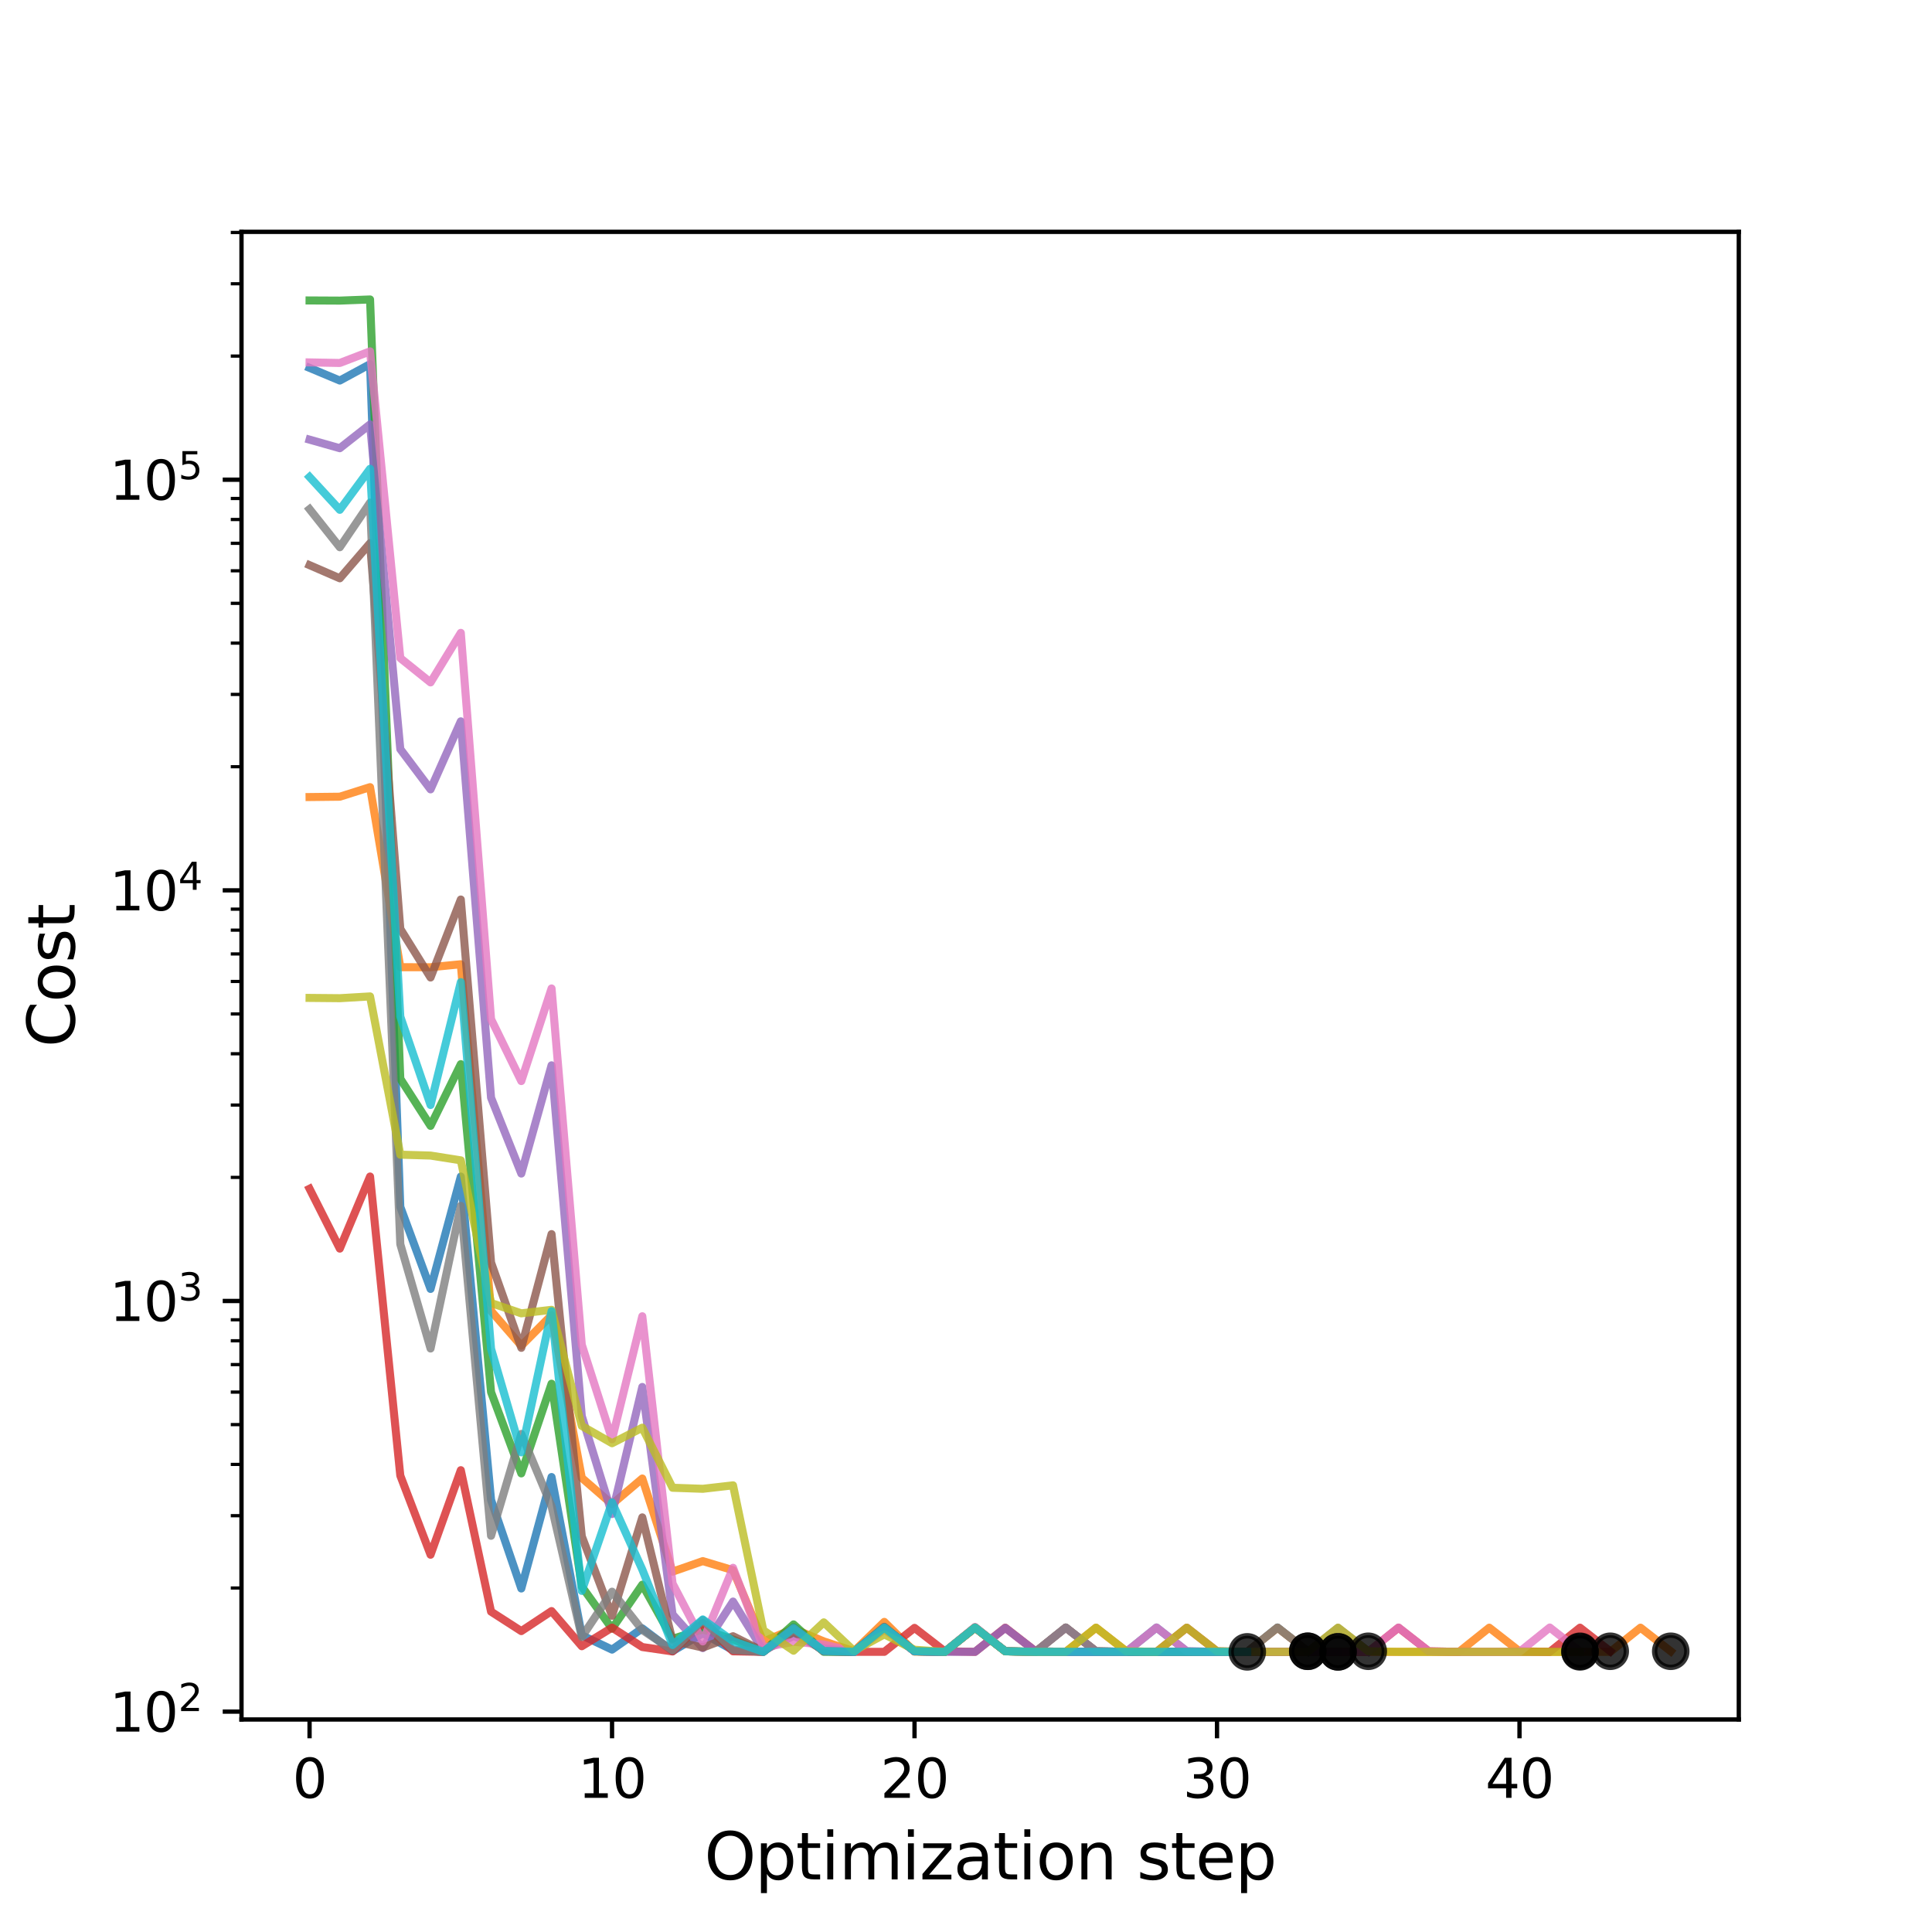 <?xml version="1.0" encoding="utf-8" standalone="no"?>
<!DOCTYPE svg PUBLIC "-//W3C//DTD SVG 1.1//EN"
  "http://www.w3.org/Graphics/SVG/1.1/DTD/svg11.dtd">
<svg xmlns:xlink="http://www.w3.org/1999/xlink" width="360pt" height="360pt" viewBox="0 0 360 360" xmlns="http://www.w3.org/2000/svg" version="1.1">
 <defs>
  <style type="text/css">*{stroke-linejoin: round; stroke-linecap: butt}</style>
 </defs>
 <g id="figure_1">
  <g id="patch_1">
   <path d="M 0 360 
L 360 360 
L 360 0 
L 0 0 
z
" style="fill: #ffffff"/>
  </g>
  <g id="axes_1">
   <g id="patch_2">
    <path d="M 45 320.4 
L 324 320.4 
L 324 43.2 
L 45 43.2 
z
" style="fill: #ffffff"/>
   </g>
   <g id="matplotlib.axis_1">
    <g id="xtick_1">
     <g id="line2d_1">
      <defs>
       <path id="mddc318a916" d="M 0 0 
L 0 3.5 
" style="stroke: #000000; stroke-width: 0.8"/>
      </defs>
      <g>
       <use xlink:href="#mddc318a916" x="57.682" y="320.4" style="stroke: #000000; stroke-width: 0.8"/>
      </g>
     </g>
     <g id="text_1">
      <!-- 0 -->
      <g transform="translate(54.501 334.998) scale(0.1 -0.1)">
       <defs>
        <path id="DejaVuSans-30" d="M 2034 4250 
Q 1547 4250 1301 3770 
Q 1056 3291 1056 2328 
Q 1056 1369 1301 889 
Q 1547 409 2034 409 
Q 2525 409 2770 889 
Q 3016 1369 3016 2328 
Q 3016 3291 2770 3770 
Q 2525 4250 2034 4250 
z
M 2034 4750 
Q 2819 4750 3233 4129 
Q 3647 3509 3647 2328 
Q 3647 1150 3233 529 
Q 2819 -91 2034 -91 
Q 1250 -91 836 529 
Q 422 1150 422 2328 
Q 422 3509 836 4129 
Q 1250 4750 2034 4750 
z
" transform="scale(0.016)"/>
       </defs>
       <use xlink:href="#DejaVuSans-30"/>
      </g>
     </g>
    </g>
    <g id="xtick_2">
     <g id="line2d_2">
      <g>
       <use xlink:href="#mddc318a916" x="114.045" y="320.4" style="stroke: #000000; stroke-width: 0.8"/>
      </g>
     </g>
     <g id="text_2">
      <!-- 10 -->
      <g transform="translate(107.683 334.998) scale(0.1 -0.1)">
       <defs>
        <path id="DejaVuSans-31" d="M 794 531 
L 1825 531 
L 1825 4091 
L 703 3866 
L 703 4441 
L 1819 4666 
L 2450 4666 
L 2450 531 
L 3481 531 
L 3481 0 
L 794 0 
L 794 531 
z
" transform="scale(0.016)"/>
       </defs>
       <use xlink:href="#DejaVuSans-31"/>
       <use xlink:href="#DejaVuSans-30" x="63.623"/>
      </g>
     </g>
    </g>
    <g id="xtick_3">
     <g id="line2d_3">
      <g>
       <use xlink:href="#mddc318a916" x="170.409" y="320.4" style="stroke: #000000; stroke-width: 0.8"/>
      </g>
     </g>
     <g id="text_3">
      <!-- 20 -->
      <g transform="translate(164.047 334.998) scale(0.1 -0.1)">
       <defs>
        <path id="DejaVuSans-32" d="M 1228 531 
L 3431 531 
L 3431 0 
L 469 0 
L 469 531 
Q 828 903 1448 1529 
Q 2069 2156 2228 2338 
Q 2531 2678 2651 2914 
Q 2772 3150 2772 3378 
Q 2772 3750 2511 3984 
Q 2250 4219 1831 4219 
Q 1534 4219 1204 4116 
Q 875 4013 500 3803 
L 500 4441 
Q 881 4594 1212 4672 
Q 1544 4750 1819 4750 
Q 2544 4750 2975 4387 
Q 3406 4025 3406 3419 
Q 3406 3131 3298 2873 
Q 3191 2616 2906 2266 
Q 2828 2175 2409 1742 
Q 1991 1309 1228 531 
z
" transform="scale(0.016)"/>
       </defs>
       <use xlink:href="#DejaVuSans-32"/>
       <use xlink:href="#DejaVuSans-30" x="63.623"/>
      </g>
     </g>
    </g>
    <g id="xtick_4">
     <g id="line2d_4">
      <g>
       <use xlink:href="#mddc318a916" x="226.773" y="320.4" style="stroke: #000000; stroke-width: 0.8"/>
      </g>
     </g>
     <g id="text_4">
      <!-- 30 -->
      <g transform="translate(220.41 334.998) scale(0.1 -0.1)">
       <defs>
        <path id="DejaVuSans-33" d="M 2597 2516 
Q 3050 2419 3304 2112 
Q 3559 1806 3559 1356 
Q 3559 666 3084 287 
Q 2609 -91 1734 -91 
Q 1441 -91 1130 -33 
Q 819 25 488 141 
L 488 750 
Q 750 597 1062 519 
Q 1375 441 1716 441 
Q 2309 441 2620 675 
Q 2931 909 2931 1356 
Q 2931 1769 2642 2001 
Q 2353 2234 1838 2234 
L 1294 2234 
L 1294 2753 
L 1863 2753 
Q 2328 2753 2575 2939 
Q 2822 3125 2822 3475 
Q 2822 3834 2567 4026 
Q 2313 4219 1838 4219 
Q 1578 4219 1281 4162 
Q 984 4106 628 3988 
L 628 4550 
Q 988 4650 1302 4700 
Q 1616 4750 1894 4750 
Q 2613 4750 3031 4423 
Q 3450 4097 3450 3541 
Q 3450 3153 3228 2886 
Q 3006 2619 2597 2516 
z
" transform="scale(0.016)"/>
       </defs>
       <use xlink:href="#DejaVuSans-33"/>
       <use xlink:href="#DejaVuSans-30" x="63.623"/>
      </g>
     </g>
    </g>
    <g id="xtick_5">
     <g id="line2d_5">
      <g>
       <use xlink:href="#mddc318a916" x="283.136" y="320.4" style="stroke: #000000; stroke-width: 0.8"/>
      </g>
     </g>
     <g id="text_5">
      <!-- 40 -->
      <g transform="translate(276.774 334.998) scale(0.1 -0.1)">
       <defs>
        <path id="DejaVuSans-34" d="M 2419 4116 
L 825 1625 
L 2419 1625 
L 2419 4116 
z
M 2253 4666 
L 3047 4666 
L 3047 1625 
L 3713 1625 
L 3713 1100 
L 3047 1100 
L 3047 0 
L 2419 0 
L 2419 1100 
L 313 1100 
L 313 1709 
L 2253 4666 
z
" transform="scale(0.016)"/>
       </defs>
       <use xlink:href="#DejaVuSans-34"/>
       <use xlink:href="#DejaVuSans-30" x="63.623"/>
      </g>
     </g>
    </g>
    <g id="text_6">
     <!-- Optimization step -->
     <g transform="translate(131.233 350.196) scale(0.12 -0.12)">
      <defs>
       <path id="DejaVuSans-4f" d="M 2522 4238 
Q 1834 4238 1429 3725 
Q 1025 3213 1025 2328 
Q 1025 1447 1429 934 
Q 1834 422 2522 422 
Q 3209 422 3611 934 
Q 4013 1447 4013 2328 
Q 4013 3213 3611 3725 
Q 3209 4238 2522 4238 
z
M 2522 4750 
Q 3503 4750 4090 4092 
Q 4678 3434 4678 2328 
Q 4678 1225 4090 567 
Q 3503 -91 2522 -91 
Q 1538 -91 948 565 
Q 359 1222 359 2328 
Q 359 3434 948 4092 
Q 1538 4750 2522 4750 
z
" transform="scale(0.016)"/>
       <path id="DejaVuSans-70" d="M 1159 525 
L 1159 -1331 
L 581 -1331 
L 581 3500 
L 1159 3500 
L 1159 2969 
Q 1341 3281 1617 3432 
Q 1894 3584 2278 3584 
Q 2916 3584 3314 3078 
Q 3713 2572 3713 1747 
Q 3713 922 3314 415 
Q 2916 -91 2278 -91 
Q 1894 -91 1617 61 
Q 1341 213 1159 525 
z
M 3116 1747 
Q 3116 2381 2855 2742 
Q 2594 3103 2138 3103 
Q 1681 3103 1420 2742 
Q 1159 2381 1159 1747 
Q 1159 1113 1420 752 
Q 1681 391 2138 391 
Q 2594 391 2855 752 
Q 3116 1113 3116 1747 
z
" transform="scale(0.016)"/>
       <path id="DejaVuSans-74" d="M 1172 4494 
L 1172 3500 
L 2356 3500 
L 2356 3053 
L 1172 3053 
L 1172 1153 
Q 1172 725 1289 603 
Q 1406 481 1766 481 
L 2356 481 
L 2356 0 
L 1766 0 
Q 1100 0 847 248 
Q 594 497 594 1153 
L 594 3053 
L 172 3053 
L 172 3500 
L 594 3500 
L 594 4494 
L 1172 4494 
z
" transform="scale(0.016)"/>
       <path id="DejaVuSans-69" d="M 603 3500 
L 1178 3500 
L 1178 0 
L 603 0 
L 603 3500 
z
M 603 4863 
L 1178 4863 
L 1178 4134 
L 603 4134 
L 603 4863 
z
" transform="scale(0.016)"/>
       <path id="DejaVuSans-6d" d="M 3328 2828 
Q 3544 3216 3844 3400 
Q 4144 3584 4550 3584 
Q 5097 3584 5394 3201 
Q 5691 2819 5691 2113 
L 5691 0 
L 5113 0 
L 5113 2094 
Q 5113 2597 4934 2840 
Q 4756 3084 4391 3084 
Q 3944 3084 3684 2787 
Q 3425 2491 3425 1978 
L 3425 0 
L 2847 0 
L 2847 2094 
Q 2847 2600 2669 2842 
Q 2491 3084 2119 3084 
Q 1678 3084 1418 2786 
Q 1159 2488 1159 1978 
L 1159 0 
L 581 0 
L 581 3500 
L 1159 3500 
L 1159 2956 
Q 1356 3278 1631 3431 
Q 1906 3584 2284 3584 
Q 2666 3584 2933 3390 
Q 3200 3197 3328 2828 
z
" transform="scale(0.016)"/>
       <path id="DejaVuSans-7a" d="M 353 3500 
L 3084 3500 
L 3084 2975 
L 922 459 
L 3084 459 
L 3084 0 
L 275 0 
L 275 525 
L 2438 3041 
L 353 3041 
L 353 3500 
z
" transform="scale(0.016)"/>
       <path id="DejaVuSans-61" d="M 2194 1759 
Q 1497 1759 1228 1600 
Q 959 1441 959 1056 
Q 959 750 1161 570 
Q 1363 391 1709 391 
Q 2188 391 2477 730 
Q 2766 1069 2766 1631 
L 2766 1759 
L 2194 1759 
z
M 3341 1997 
L 3341 0 
L 2766 0 
L 2766 531 
Q 2569 213 2275 61 
Q 1981 -91 1556 -91 
Q 1019 -91 701 211 
Q 384 513 384 1019 
Q 384 1609 779 1909 
Q 1175 2209 1959 2209 
L 2766 2209 
L 2766 2266 
Q 2766 2663 2505 2880 
Q 2244 3097 1772 3097 
Q 1472 3097 1187 3025 
Q 903 2953 641 2809 
L 641 3341 
Q 956 3463 1253 3523 
Q 1550 3584 1831 3584 
Q 2591 3584 2966 3190 
Q 3341 2797 3341 1997 
z
" transform="scale(0.016)"/>
       <path id="DejaVuSans-6f" d="M 1959 3097 
Q 1497 3097 1228 2736 
Q 959 2375 959 1747 
Q 959 1119 1226 758 
Q 1494 397 1959 397 
Q 2419 397 2687 759 
Q 2956 1122 2956 1747 
Q 2956 2369 2687 2733 
Q 2419 3097 1959 3097 
z
M 1959 3584 
Q 2709 3584 3137 3096 
Q 3566 2609 3566 1747 
Q 3566 888 3137 398 
Q 2709 -91 1959 -91 
Q 1206 -91 779 398 
Q 353 888 353 1747 
Q 353 2609 779 3096 
Q 1206 3584 1959 3584 
z
" transform="scale(0.016)"/>
       <path id="DejaVuSans-6e" d="M 3513 2113 
L 3513 0 
L 2938 0 
L 2938 2094 
Q 2938 2591 2744 2837 
Q 2550 3084 2163 3084 
Q 1697 3084 1428 2787 
Q 1159 2491 1159 1978 
L 1159 0 
L 581 0 
L 581 3500 
L 1159 3500 
L 1159 2956 
Q 1366 3272 1645 3428 
Q 1925 3584 2291 3584 
Q 2894 3584 3203 3211 
Q 3513 2838 3513 2113 
z
" transform="scale(0.016)"/>
       <path id="DejaVuSans-20" transform="scale(0.016)"/>
       <path id="DejaVuSans-73" d="M 2834 3397 
L 2834 2853 
Q 2591 2978 2328 3040 
Q 2066 3103 1784 3103 
Q 1356 3103 1142 2972 
Q 928 2841 928 2578 
Q 928 2378 1081 2264 
Q 1234 2150 1697 2047 
L 1894 2003 
Q 2506 1872 2764 1633 
Q 3022 1394 3022 966 
Q 3022 478 2636 193 
Q 2250 -91 1575 -91 
Q 1294 -91 989 -36 
Q 684 19 347 128 
L 347 722 
Q 666 556 975 473 
Q 1284 391 1588 391 
Q 1994 391 2212 530 
Q 2431 669 2431 922 
Q 2431 1156 2273 1281 
Q 2116 1406 1581 1522 
L 1381 1569 
Q 847 1681 609 1914 
Q 372 2147 372 2553 
Q 372 3047 722 3315 
Q 1072 3584 1716 3584 
Q 2034 3584 2315 3537 
Q 2597 3491 2834 3397 
z
" transform="scale(0.016)"/>
       <path id="DejaVuSans-65" d="M 3597 1894 
L 3597 1613 
L 953 1613 
Q 991 1019 1311 708 
Q 1631 397 2203 397 
Q 2534 397 2845 478 
Q 3156 559 3463 722 
L 3463 178 
Q 3153 47 2828 -22 
Q 2503 -91 2169 -91 
Q 1331 -91 842 396 
Q 353 884 353 1716 
Q 353 2575 817 3079 
Q 1281 3584 2069 3584 
Q 2775 3584 3186 3129 
Q 3597 2675 3597 1894 
z
M 3022 2063 
Q 3016 2534 2758 2815 
Q 2500 3097 2075 3097 
Q 1594 3097 1305 2825 
Q 1016 2553 972 2059 
L 3022 2063 
z
" transform="scale(0.016)"/>
      </defs>
      <use xlink:href="#DejaVuSans-4f"/>
      <use xlink:href="#DejaVuSans-70" x="78.711"/>
      <use xlink:href="#DejaVuSans-74" x="142.188"/>
      <use xlink:href="#DejaVuSans-69" x="181.396"/>
      <use xlink:href="#DejaVuSans-6d" x="209.18"/>
      <use xlink:href="#DejaVuSans-69" x="306.592"/>
      <use xlink:href="#DejaVuSans-7a" x="334.375"/>
      <use xlink:href="#DejaVuSans-61" x="386.865"/>
      <use xlink:href="#DejaVuSans-74" x="448.145"/>
      <use xlink:href="#DejaVuSans-69" x="487.354"/>
      <use xlink:href="#DejaVuSans-6f" x="515.137"/>
      <use xlink:href="#DejaVuSans-6e" x="576.318"/>
      <use xlink:href="#DejaVuSans-20" x="639.697"/>
      <use xlink:href="#DejaVuSans-73" x="671.484"/>
      <use xlink:href="#DejaVuSans-74" x="723.584"/>
      <use xlink:href="#DejaVuSans-65" x="762.793"/>
      <use xlink:href="#DejaVuSans-70" x="824.316"/>
     </g>
    </g>
   </g>
   <g id="matplotlib.axis_2">
    <g id="ytick_1">
     <g id="line2d_6">
      <defs>
       <path id="m3533fadc7f" d="M 0 0 
L -3.5 0 
" style="stroke: #000000; stroke-width: 0.8"/>
      </defs>
      <g>
       <use xlink:href="#m3533fadc7f" x="45" y="318.936" style="stroke: #000000; stroke-width: 0.8"/>
      </g>
     </g>
     <g id="text_7">
      <!-- $\mathdefault{10^{2}}$ -->
      <g transform="translate(20.4 322.736) scale(0.1 -0.1)">
       <use xlink:href="#DejaVuSans-31" transform="translate(0 0.766)"/>
       <use xlink:href="#DejaVuSans-30" transform="translate(63.623 0.766)"/>
       <use xlink:href="#DejaVuSans-32" transform="translate(128.203 39.047) scale(0.7)"/>
      </g>
     </g>
    </g>
    <g id="ytick_2">
     <g id="line2d_7">
      <g>
       <use xlink:href="#m3533fadc7f" x="45" y="242.419" style="stroke: #000000; stroke-width: 0.8"/>
      </g>
     </g>
     <g id="text_8">
      <!-- $\mathdefault{10^{3}}$ -->
      <g transform="translate(20.4 246.219) scale(0.1 -0.1)">
       <use xlink:href="#DejaVuSans-31" transform="translate(0 0.766)"/>
       <use xlink:href="#DejaVuSans-30" transform="translate(63.623 0.766)"/>
       <use xlink:href="#DejaVuSans-33" transform="translate(128.203 39.047) scale(0.7)"/>
      </g>
     </g>
    </g>
    <g id="ytick_3">
     <g id="line2d_8">
      <g>
       <use xlink:href="#m3533fadc7f" x="45" y="165.902" style="stroke: #000000; stroke-width: 0.8"/>
      </g>
     </g>
     <g id="text_9">
      <!-- $\mathdefault{10^{4}}$ -->
      <g transform="translate(20.4 169.702) scale(0.1 -0.1)">
       <use xlink:href="#DejaVuSans-31" transform="translate(0 0.684)"/>
       <use xlink:href="#DejaVuSans-30" transform="translate(63.623 0.684)"/>
       <use xlink:href="#DejaVuSans-34" transform="translate(128.203 38.966) scale(0.7)"/>
      </g>
     </g>
    </g>
    <g id="ytick_4">
     <g id="line2d_9">
      <g>
       <use xlink:href="#m3533fadc7f" x="45" y="89.386" style="stroke: #000000; stroke-width: 0.8"/>
      </g>
     </g>
     <g id="text_10">
      <!-- $\mathdefault{10^{5}}$ -->
      <g transform="translate(20.4 93.185) scale(0.1 -0.1)">
       <defs>
        <path id="DejaVuSans-35" d="M 691 4666 
L 3169 4666 
L 3169 4134 
L 1269 4134 
L 1269 2991 
Q 1406 3038 1543 3061 
Q 1681 3084 1819 3084 
Q 2600 3084 3056 2656 
Q 3513 2228 3513 1497 
Q 3513 744 3044 326 
Q 2575 -91 1722 -91 
Q 1428 -91 1123 -41 
Q 819 9 494 109 
L 494 744 
Q 775 591 1075 516 
Q 1375 441 1709 441 
Q 2250 441 2565 725 
Q 2881 1009 2881 1497 
Q 2881 1984 2565 2268 
Q 2250 2553 1709 2553 
Q 1456 2553 1204 2497 
Q 953 2441 691 2322 
L 691 4666 
z
" transform="scale(0.016)"/>
       </defs>
       <use xlink:href="#DejaVuSans-31" transform="translate(0 0.684)"/>
       <use xlink:href="#DejaVuSans-30" transform="translate(63.623 0.684)"/>
       <use xlink:href="#DejaVuSans-35" transform="translate(128.203 38.966) scale(0.7)"/>
      </g>
     </g>
    </g>
    <g id="ytick_5">
     <g id="line2d_10">
      <defs>
       <path id="m9fe07995ba" d="M 0 0 
L -2 0 
" style="stroke: #000000; stroke-width: 0.6"/>
      </defs>
      <g>
       <use xlink:href="#m9fe07995ba" x="45" y="295.902" style="stroke: #000000; stroke-width: 0.6"/>
      </g>
     </g>
    </g>
    <g id="ytick_6">
     <g id="line2d_11">
      <g>
       <use xlink:href="#m9fe07995ba" x="45" y="282.428" style="stroke: #000000; stroke-width: 0.6"/>
      </g>
     </g>
    </g>
    <g id="ytick_7">
     <g id="line2d_12">
      <g>
       <use xlink:href="#m9fe07995ba" x="45" y="272.869" style="stroke: #000000; stroke-width: 0.6"/>
      </g>
     </g>
    </g>
    <g id="ytick_8">
     <g id="line2d_13">
      <g>
       <use xlink:href="#m9fe07995ba" x="45" y="265.453" style="stroke: #000000; stroke-width: 0.6"/>
      </g>
     </g>
    </g>
    <g id="ytick_9">
     <g id="line2d_14">
      <g>
       <use xlink:href="#m9fe07995ba" x="45" y="259.395" style="stroke: #000000; stroke-width: 0.6"/>
      </g>
     </g>
    </g>
    <g id="ytick_10">
     <g id="line2d_15">
      <g>
       <use xlink:href="#m9fe07995ba" x="45" y="254.272" style="stroke: #000000; stroke-width: 0.6"/>
      </g>
     </g>
    </g>
    <g id="ytick_11">
     <g id="line2d_16">
      <g>
       <use xlink:href="#m9fe07995ba" x="45" y="249.835" style="stroke: #000000; stroke-width: 0.6"/>
      </g>
     </g>
    </g>
    <g id="ytick_12">
     <g id="line2d_17">
      <g>
       <use xlink:href="#m9fe07995ba" x="45" y="245.921" style="stroke: #000000; stroke-width: 0.6"/>
      </g>
     </g>
    </g>
    <g id="ytick_13">
     <g id="line2d_18">
      <g>
       <use xlink:href="#m9fe07995ba" x="45" y="219.386" style="stroke: #000000; stroke-width: 0.6"/>
      </g>
     </g>
    </g>
    <g id="ytick_14">
     <g id="line2d_19">
      <g>
       <use xlink:href="#m9fe07995ba" x="45" y="205.912" style="stroke: #000000; stroke-width: 0.6"/>
      </g>
     </g>
    </g>
    <g id="ytick_15">
     <g id="line2d_20">
      <g>
       <use xlink:href="#m9fe07995ba" x="45" y="196.352" style="stroke: #000000; stroke-width: 0.6"/>
      </g>
     </g>
    </g>
    <g id="ytick_16">
     <g id="line2d_21">
      <g>
       <use xlink:href="#m9fe07995ba" x="45" y="188.936" style="stroke: #000000; stroke-width: 0.6"/>
      </g>
     </g>
    </g>
    <g id="ytick_17">
     <g id="line2d_22">
      <g>
       <use xlink:href="#m9fe07995ba" x="45" y="182.878" style="stroke: #000000; stroke-width: 0.6"/>
      </g>
     </g>
    </g>
    <g id="ytick_18">
     <g id="line2d_23">
      <g>
       <use xlink:href="#m9fe07995ba" x="45" y="177.755" style="stroke: #000000; stroke-width: 0.6"/>
      </g>
     </g>
    </g>
    <g id="ytick_19">
     <g id="line2d_24">
      <g>
       <use xlink:href="#m9fe07995ba" x="45" y="173.318" style="stroke: #000000; stroke-width: 0.6"/>
      </g>
     </g>
    </g>
    <g id="ytick_20">
     <g id="line2d_25">
      <g>
       <use xlink:href="#m9fe07995ba" x="45" y="169.404" style="stroke: #000000; stroke-width: 0.6"/>
      </g>
     </g>
    </g>
    <g id="ytick_21">
     <g id="line2d_26">
      <g>
       <use xlink:href="#m9fe07995ba" x="45" y="142.869" style="stroke: #000000; stroke-width: 0.6"/>
      </g>
     </g>
    </g>
    <g id="ytick_22">
     <g id="line2d_27">
      <g>
       <use xlink:href="#m9fe07995ba" x="45" y="129.395" style="stroke: #000000; stroke-width: 0.6"/>
      </g>
     </g>
    </g>
    <g id="ytick_23">
     <g id="line2d_28">
      <g>
       <use xlink:href="#m9fe07995ba" x="45" y="119.835" style="stroke: #000000; stroke-width: 0.6"/>
      </g>
     </g>
    </g>
    <g id="ytick_24">
     <g id="line2d_29">
      <g>
       <use xlink:href="#m9fe07995ba" x="45" y="112.419" style="stroke: #000000; stroke-width: 0.6"/>
      </g>
     </g>
    </g>
    <g id="ytick_25">
     <g id="line2d_30">
      <g>
       <use xlink:href="#m9fe07995ba" x="45" y="106.361" style="stroke: #000000; stroke-width: 0.6"/>
      </g>
     </g>
    </g>
    <g id="ytick_26">
     <g id="line2d_31">
      <g>
       <use xlink:href="#m9fe07995ba" x="45" y="101.238" style="stroke: #000000; stroke-width: 0.6"/>
      </g>
     </g>
    </g>
    <g id="ytick_27">
     <g id="line2d_32">
      <g>
       <use xlink:href="#m9fe07995ba" x="45" y="96.801" style="stroke: #000000; stroke-width: 0.6"/>
      </g>
     </g>
    </g>
    <g id="ytick_28">
     <g id="line2d_33">
      <g>
       <use xlink:href="#m9fe07995ba" x="45" y="92.887" style="stroke: #000000; stroke-width: 0.6"/>
      </g>
     </g>
    </g>
    <g id="ytick_29">
     <g id="line2d_34">
      <g>
       <use xlink:href="#m9fe07995ba" x="45" y="66.352" style="stroke: #000000; stroke-width: 0.6"/>
      </g>
     </g>
    </g>
    <g id="ytick_30">
     <g id="line2d_35">
      <g>
       <use xlink:href="#m9fe07995ba" x="45" y="52.878" style="stroke: #000000; stroke-width: 0.6"/>
      </g>
     </g>
    </g>
    <g id="ytick_31">
     <g id="line2d_36">
      <g>
       <use xlink:href="#m9fe07995ba" x="45" y="43.318" style="stroke: #000000; stroke-width: 0.6"/>
      </g>
     </g>
    </g>
    <g id="text_11">
     <!-- Cost -->
     <g transform="translate(13.904 195.139) rotate(-90) scale(0.12 -0.12)">
      <defs>
       <path id="DejaVuSans-43" d="M 4122 4306 
L 4122 3641 
Q 3803 3938 3442 4084 
Q 3081 4231 2675 4231 
Q 1875 4231 1450 3742 
Q 1025 3253 1025 2328 
Q 1025 1406 1450 917 
Q 1875 428 2675 428 
Q 3081 428 3442 575 
Q 3803 722 4122 1019 
L 4122 359 
Q 3791 134 3420 21 
Q 3050 -91 2638 -91 
Q 1578 -91 968 557 
Q 359 1206 359 2328 
Q 359 3453 968 4101 
Q 1578 4750 2638 4750 
Q 3056 4750 3426 4639 
Q 3797 4528 4122 4306 
z
" transform="scale(0.016)"/>
      </defs>
      <use xlink:href="#DejaVuSans-43"/>
      <use xlink:href="#DejaVuSans-6f" x="69.824"/>
      <use xlink:href="#DejaVuSans-73" x="131.006"/>
      <use xlink:href="#DejaVuSans-74" x="183.105"/>
     </g>
    </g>
   </g>
   <g id="line2d_37">
    <path d="M 57.682 68.548 
L 63.318 70.91 
L 68.955 67.855 
L 74.591 224.876 
L 80.227 240.172 
L 85.864 219.234 
L 91.5 279.482 
L 97.136 295.993 
L 102.773 275.224 
L 108.409 304.709 
L 114.045 307.38 
L 119.682 303.424 
L 125.318 307.674 
L 130.955 304.327 
L 136.591 307.49 
L 142.227 307.799 
L 147.864 303.212 
L 153.5 307.706 
L 159.136 307.799 
L 164.773 303.259 
L 170.409 307.692 
L 176.045 307.8 
L 181.682 303.264 
L 187.318 307.691 
L 192.955 307.8 
L 198.591 307.8 
L 204.227 307.8 
L 209.864 307.8 
L 215.5 303.264 
L 221.136 307.691 
L 226.773 307.8 
L 232.409 307.8 
L 238.045 303.264 
L 243.682 307.691 
" clip-path="url(#p517f0e2130)" style="fill: none; stroke: #1f77b4; stroke-opacity: 0.8; stroke-width: 1.5; stroke-linecap: square"/>
   </g>
   <g id="line2d_38">
    <path d="M 57.682 148.518 
L 63.318 148.456 
L 68.955 146.672 
L 74.591 180.225 
L 80.227 180.229 
L 85.864 179.673 
L 91.5 244.276 
L 97.136 250.756 
L 102.773 245.064 
L 108.409 275.384 
L 114.045 280.279 
L 119.682 275.502 
L 125.318 292.856 
L 130.955 290.891 
L 136.591 292.585 
L 142.227 305.899 
L 147.864 303.495 
L 153.5 305.848 
L 159.136 307.694 
L 164.773 302.216 
L 170.409 307.766 
L 176.045 307.797 
L 181.682 303.337 
L 187.318 307.686 
L 192.955 307.795 
L 198.591 307.8 
L 204.227 303.297 
L 209.864 307.69 
L 215.5 307.799 
L 221.136 307.8 
L 226.773 307.8 
L 232.409 307.8 
L 238.045 303.294 
L 243.682 307.691 
L 249.318 307.8 
L 254.955 307.8 
L 260.591 307.8 
L 266.227 307.8 
L 271.864 307.8 
L 277.5 303.294 
L 283.136 307.691 
L 288.773 307.8 
L 294.409 307.8 
L 300.045 307.8 
L 305.682 303.294 
L 311.318 307.691 
" clip-path="url(#p517f0e2130)" style="fill: none; stroke: #ff7f0e; stroke-opacity: 0.8; stroke-width: 1.5; stroke-linecap: square"/>
   </g>
   <g id="line2d_39">
    <path d="M 57.682 55.985 
L 63.318 56.014 
L 68.955 55.8 
L 74.591 201.005 
L 80.227 209.79 
L 85.864 198.289 
L 91.5 259.392 
L 97.136 274.545 
L 102.773 257.832 
L 108.409 295.627 
L 114.045 303.472 
L 119.682 295.282 
L 125.318 305.376 
L 130.955 303.619 
L 136.591 305.485 
L 142.227 307.748 
L 147.864 302.682 
L 153.5 307.793 
L 159.136 307.795 
L 164.773 303.216 
L 170.409 307.689 
L 176.045 307.799 
L 181.682 303.262 
L 187.318 307.687 
L 192.955 307.8 
L 198.591 303.269 
L 204.227 307.691 
L 209.864 307.8 
L 215.5 307.8 
L 221.136 307.8 
L 226.773 307.8 
L 232.409 307.8 
L 238.045 307.8 
L 243.682 307.8 
L 249.318 307.8 
" clip-path="url(#p517f0e2130)" style="fill: none; stroke: #2ca02c; stroke-opacity: 0.8; stroke-width: 1.5; stroke-linecap: square"/>
   </g>
   <g id="line2d_40">
    <path d="M 57.682 221.508 
L 63.318 232.661 
L 68.955 219.228 
L 74.591 274.956 
L 80.227 289.701 
L 85.864 273.948 
L 91.5 300.305 
L 97.136 303.931 
L 102.773 300.201 
L 108.409 306.749 
L 114.045 303.285 
L 119.682 306.902 
L 125.318 307.722 
L 130.955 302.423 
L 136.591 307.702 
L 142.227 307.797 
L 147.864 303.399 
L 153.5 307.684 
L 159.136 307.795 
L 164.773 307.797 
L 170.409 303.331 
L 176.045 307.692 
L 181.682 307.8 
L 187.318 303.295 
L 192.955 307.69 
L 198.591 307.799 
L 204.227 307.8 
L 209.864 307.8 
L 215.5 307.8 
L 221.136 303.292 
L 226.773 307.691 
L 232.409 307.8 
L 238.045 307.8 
L 243.682 307.8 
L 249.318 307.8 
L 254.955 307.8 
L 260.591 303.292 
L 266.227 307.691 
L 271.864 307.8 
L 277.5 307.8 
L 283.136 307.8 
L 288.773 307.8 
L 294.409 303.292 
L 300.045 307.691 
" clip-path="url(#p517f0e2130)" style="fill: none; stroke: #d62728; stroke-opacity: 0.8; stroke-width: 1.5; stroke-linecap: square"/>
   </g>
   <g id="line2d_41">
    <path d="M 57.682 81.921 
L 63.318 83.517 
L 68.955 79.077 
L 74.591 139.59 
L 80.227 147.086 
L 85.864 134.411 
L 91.5 204.538 
L 97.136 218.674 
L 102.773 198.506 
L 108.409 263.862 
L 114.045 282.116 
L 119.682 258.441 
L 125.318 300.826 
L 130.955 307.102 
L 136.591 298.428 
L 142.227 307.563 
L 147.864 304.83 
L 153.5 307.157 
L 159.136 307.797 
L 164.773 303.369 
L 170.409 307.691 
L 176.045 307.795 
L 181.682 307.797 
L 187.318 303.329 
L 192.955 307.691 
L 198.591 307.797 
L 204.227 307.797 
L 209.864 307.797 
L 215.5 307.797 
L 221.136 307.797 
L 226.773 307.797 
L 232.409 307.797 
L 238.045 307.797 
L 243.682 307.797 
L 249.318 303.329 
L 254.955 307.691 
" clip-path="url(#p517f0e2130)" style="fill: none; stroke: #9467bd; stroke-opacity: 0.8; stroke-width: 1.5; stroke-linecap: square"/>
   </g>
   <g id="line2d_42">
    <path d="M 57.682 105.311 
L 63.318 107.757 
L 68.955 101.215 
L 74.591 173.081 
L 80.227 182.144 
L 85.864 167.613 
L 91.5 235.242 
L 97.136 251.152 
L 102.773 229.958 
L 108.409 286.266 
L 114.045 301.078 
L 119.682 282.742 
L 125.318 305.749 
L 130.955 307 
L 136.591 304.885 
L 142.227 307.693 
L 147.864 304.072 
L 153.5 307.577 
L 159.136 307.793 
L 164.773 303.131 
L 170.409 307.705 
L 176.045 307.799 
L 181.682 303.266 
L 187.318 307.687 
L 192.955 307.8 
L 198.591 303.269 
L 204.227 307.691 
L 209.864 307.8 
L 215.5 307.8 
L 221.136 307.8 
L 226.773 307.8 
L 232.409 307.8 
L 238.045 307.8 
L 243.682 307.8 
L 249.318 307.8 
" clip-path="url(#p517f0e2130)" style="fill: none; stroke: #8c564b; stroke-opacity: 0.8; stroke-width: 1.5; stroke-linecap: square"/>
   </g>
   <g id="line2d_43">
    <path d="M 57.682 67.529 
L 63.318 67.635 
L 68.955 65.471 
L 74.591 122.632 
L 80.227 127.158 
L 85.864 117.926 
L 91.5 189.897 
L 97.136 201.441 
L 102.773 184.187 
L 108.409 250.576 
L 114.045 268.185 
L 119.682 245.264 
L 125.318 295.059 
L 130.955 305.853 
L 136.591 292.138 
L 142.227 306.999 
L 147.864 305.919 
L 153.5 306.431 
L 159.136 307.779 
L 164.773 303.64 
L 170.409 307.677 
L 176.045 307.793 
L 181.682 303.148 
L 187.318 307.693 
L 192.955 307.799 
L 198.591 303.275 
L 204.227 307.687 
L 209.864 307.8 
L 215.5 303.266 
L 221.136 307.691 
L 226.773 307.8 
L 232.409 307.8 
L 238.045 307.8 
L 243.682 307.8 
L 249.318 307.8 
L 254.955 307.8 
L 260.591 303.266 
L 266.227 307.691 
L 271.864 307.8 
L 277.5 307.8 
L 283.136 307.8 
L 288.773 303.266 
L 294.409 307.691 
" clip-path="url(#p517f0e2130)" style="fill: none; stroke: #e377c2; stroke-opacity: 0.8; stroke-width: 1.5; stroke-linecap: square"/>
   </g>
   <g id="line2d_44">
    <path d="M 57.682 94.87 
L 63.318 101.969 
L 68.955 93.665 
L 74.591 231.83 
L 80.227 251.275 
L 85.864 224.698 
L 91.5 286.172 
L 97.136 267.198 
L 102.773 280.671 
L 108.409 305.032 
L 114.045 296.588 
L 119.682 303.716 
L 125.318 307.52 
L 130.955 301.874 
L 136.591 307.428 
L 142.227 307.789 
L 147.864 303.601 
L 153.5 307.673 
L 159.136 307.794 
L 164.773 303.174 
L 170.409 307.691 
L 176.045 307.799 
L 181.682 303.27 
L 187.318 307.687 
L 192.955 307.8 
L 198.591 303.268 
L 204.227 307.691 
L 209.864 307.8 
L 215.5 307.8 
L 221.136 307.8 
L 226.773 307.8 
L 232.409 307.8 
L 238.045 303.268 
L 243.682 307.691 
" clip-path="url(#p517f0e2130)" style="fill: none; stroke: #7f7f7f; stroke-opacity: 0.8; stroke-width: 1.5; stroke-linecap: square"/>
   </g>
   <g id="line2d_45">
    <path d="M 57.682 185.947 
L 63.318 185.999 
L 68.955 185.667 
L 74.591 215.157 
L 80.227 215.322 
L 85.864 216.214 
L 91.5 242.797 
L 97.136 244.721 
L 102.773 244.064 
L 108.409 265.701 
L 114.045 268.924 
L 119.682 266.03 
L 125.318 277.221 
L 130.955 277.417 
L 136.591 276.771 
L 142.227 303.783 
L 147.864 307.581 
L 153.5 302.304 
L 159.136 307.622 
L 164.773 304.538 
L 170.409 307.406 
L 176.045 307.796 
L 181.682 303.253 
L 187.318 307.709 
L 192.955 307.795 
L 198.591 307.797 
L 204.227 303.284 
L 209.864 307.697 
L 215.5 307.8 
L 221.136 303.287 
L 226.773 307.69 
L 232.409 307.799 
L 238.045 307.8 
L 243.682 307.8 
L 249.318 303.281 
L 254.955 307.691 
L 260.591 307.8 
L 266.227 307.8 
L 271.864 307.8 
L 277.5 307.8 
L 283.136 307.8 
L 288.773 307.8 
L 294.409 307.8 
" clip-path="url(#p517f0e2130)" style="fill: none; stroke: #bcbd22; stroke-opacity: 0.8; stroke-width: 1.5; stroke-linecap: square"/>
   </g>
   <g id="line2d_46">
    <path d="M 57.682 88.877 
L 63.318 94.998 
L 68.955 87.354 
L 74.591 189.426 
L 80.227 205.9 
L 85.864 183.007 
L 91.5 251.317 
L 97.136 270.622 
L 102.773 244.317 
L 108.409 296.443 
L 114.045 279.954 
L 119.682 292.463 
L 125.318 306.525 
L 130.955 301.756 
L 136.591 305.822 
L 142.227 307.79 
L 147.864 303.347 
L 153.5 307.638 
L 159.136 307.799 
L 164.773 303.275 
L 170.409 307.685 
L 176.045 307.8 
L 181.682 303.268 
L 187.318 307.691 
L 192.955 307.8 
L 198.591 307.8 
L 204.227 307.8 
L 209.864 307.8 
L 215.5 307.8 
L 221.136 307.8 
L 226.773 307.8 
L 232.409 307.8 
" clip-path="url(#p517f0e2130)" style="fill: none; stroke: #17becf; stroke-opacity: 0.8; stroke-width: 1.5; stroke-linecap: square"/>
   </g>
   <g id="line2d_47">
    <defs>
     <path id="m00027e4e22" d="M 0 3 
C 0.796 3 1.559 2.684 2.121 2.121 
C 2.684 1.559 3 0.796 3 0 
C 3 -0.796 2.684 -1.559 2.121 -2.121 
C 1.559 -2.684 0.796 -3 0 -3 
C -0.796 -3 -1.559 -2.684 -2.121 -2.121 
C -2.684 -1.559 -3 -0.796 -3 0 
C -3 0.796 -2.684 1.559 -2.121 2.121 
C -1.559 2.684 -0.796 3 0 3 
z
" style="stroke: #000000; stroke-opacity: 0.8"/>
    </defs>
    <g clip-path="url(#p517f0e2130)">
     <use xlink:href="#m00027e4e22" x="243.682" y="307.691" style="fill-opacity: 0.8; stroke: #000000; stroke-opacity: 0.8"/>
    </g>
   </g>
   <g id="line2d_48">
    <g clip-path="url(#p517f0e2130)">
     <use xlink:href="#m00027e4e22" x="311.318" y="307.691" style="fill-opacity: 0.8; stroke: #000000; stroke-opacity: 0.8"/>
    </g>
   </g>
   <g id="line2d_49">
    <g clip-path="url(#p517f0e2130)">
     <use xlink:href="#m00027e4e22" x="249.318" y="307.8" style="fill-opacity: 0.8; stroke: #000000; stroke-opacity: 0.8"/>
    </g>
   </g>
   <g id="line2d_50">
    <g clip-path="url(#p517f0e2130)">
     <use xlink:href="#m00027e4e22" x="300.045" y="307.691" style="fill-opacity: 0.8; stroke: #000000; stroke-opacity: 0.8"/>
    </g>
   </g>
   <g id="line2d_51">
    <g clip-path="url(#p517f0e2130)">
     <use xlink:href="#m00027e4e22" x="254.955" y="307.691" style="fill-opacity: 0.8; stroke: #000000; stroke-opacity: 0.8"/>
    </g>
   </g>
   <g id="line2d_52">
    <g clip-path="url(#p517f0e2130)">
     <use xlink:href="#m00027e4e22" x="249.318" y="307.8" style="fill-opacity: 0.8; stroke: #000000; stroke-opacity: 0.8"/>
    </g>
   </g>
   <g id="line2d_53">
    <g clip-path="url(#p517f0e2130)">
     <use xlink:href="#m00027e4e22" x="294.409" y="307.691" style="fill-opacity: 0.8; stroke: #000000; stroke-opacity: 0.8"/>
    </g>
   </g>
   <g id="line2d_54">
    <g clip-path="url(#p517f0e2130)">
     <use xlink:href="#m00027e4e22" x="243.682" y="307.691" style="fill-opacity: 0.8; stroke: #000000; stroke-opacity: 0.8"/>
    </g>
   </g>
   <g id="line2d_55">
    <g clip-path="url(#p517f0e2130)">
     <use xlink:href="#m00027e4e22" x="294.409" y="307.8" style="fill-opacity: 0.8; stroke: #000000; stroke-opacity: 0.8"/>
    </g>
   </g>
   <g id="line2d_56">
    <g clip-path="url(#p517f0e2130)">
     <use xlink:href="#m00027e4e22" x="232.409" y="307.8" style="fill-opacity: 0.8; stroke: #000000; stroke-opacity: 0.8"/>
    </g>
   </g>
   <g id="patch_3">
    <path d="M 45 320.4 
L 45 43.2 
" style="fill: none; stroke: #000000; stroke-width: 0.8; stroke-linejoin: miter; stroke-linecap: square"/>
   </g>
   <g id="patch_4">
    <path d="M 324 320.4 
L 324 43.2 
" style="fill: none; stroke: #000000; stroke-width: 0.8; stroke-linejoin: miter; stroke-linecap: square"/>
   </g>
   <g id="patch_5">
    <path d="M 45 320.4 
L 324 320.4 
" style="fill: none; stroke: #000000; stroke-width: 0.8; stroke-linejoin: miter; stroke-linecap: square"/>
   </g>
   <g id="patch_6">
    <path d="M 45 43.2 
L 324 43.2 
" style="fill: none; stroke: #000000; stroke-width: 0.8; stroke-linejoin: miter; stroke-linecap: square"/>
   </g>
  </g>
 </g>
 <defs>
  <clipPath id="p517f0e2130">
   <rect x="45" y="43.2" width="279" height="277.2"/>
  </clipPath>
 </defs>
</svg>
